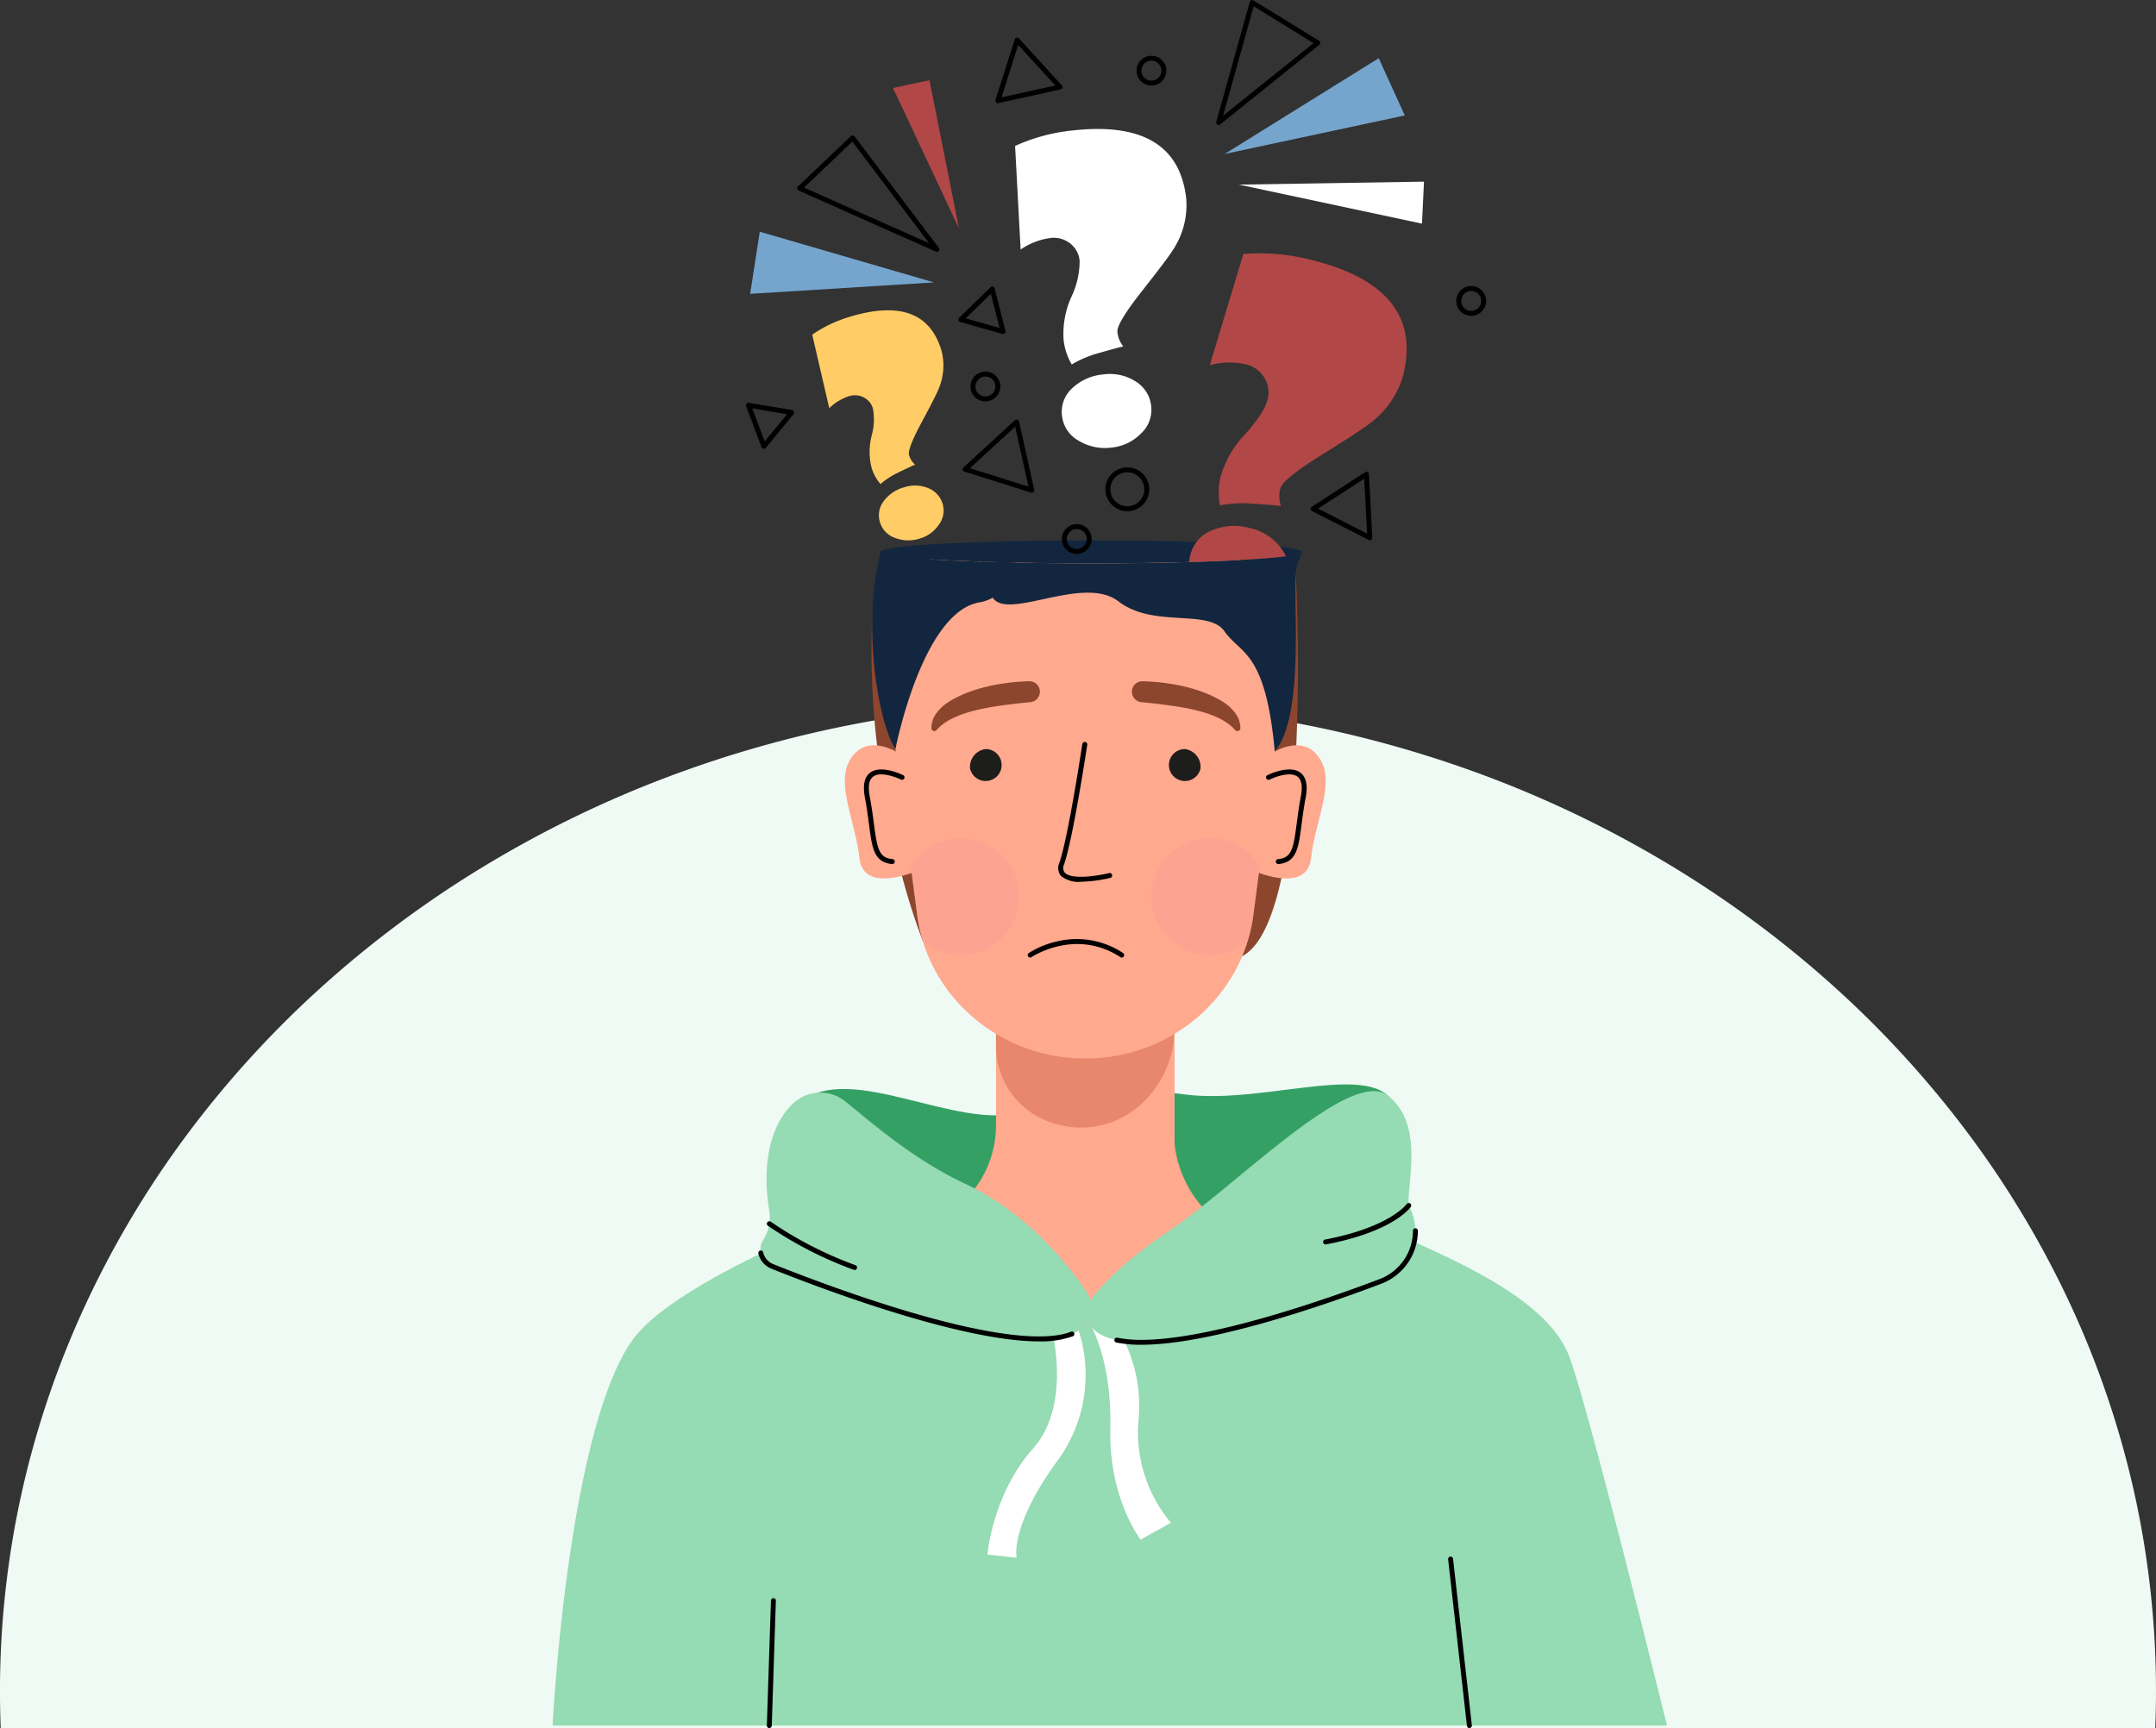 <svg xmlns="http://www.w3.org/2000/svg" xmlns:xlink="http://www.w3.org/1999/xlink" width="307" height="246.097" viewBox="0 0 307 246.097">
  <rect x="0" y="0" width="307" height="246.097" fill="#333333" stroke="none"/>
  <defs>
    <clipPath id="clip-path">
      <rect id="Rectángulo_401444" data-name="Rectángulo 401444" width="158.686" height="246.097" fill="none"/>
    </clipPath>
    <clipPath id="clip-path-2">
      <rect id="Rectángulo_401443" data-name="Rectángulo 401443" width="158.687" height="246.096" fill="none"/>
    </clipPath>
    <clipPath id="clip-path-3">
      <rect id="Rectángulo_401442" data-name="Rectángulo 401442" width="49.69" height="16.638" fill="none"/>
    </clipPath>
  </defs>
  <g id="Grupo_1110294" data-name="Grupo 1110294" transform="translate(-333.999 -1114.137)">
    <path id="Sustracción_1" data-name="Sustracción 1" d="M-1207.106,11846H-1513.9c-.07-1.756-.105-3.527-.105-5.26a130.388,130.388,0,0,1,3.119-28.361,131.615,131.615,0,0,1,8.944-26.42,137.513,137.513,0,0,1,14.153-23.906,145.242,145.242,0,0,1,18.744-20.83,152.54,152.54,0,0,1,22.718-17.184,158.393,158.393,0,0,1,26.075-12.977,163.164,163.164,0,0,1,28.814-8.2A168.267,168.267,0,0,1-1360.5,11700a168.254,168.254,0,0,1,30.935,2.859,163.161,163.161,0,0,1,28.813,8.2,158.391,158.391,0,0,1,26.074,12.977,152.563,152.563,0,0,1,22.718,17.184,145.255,145.255,0,0,1,18.743,20.83,137.562,137.562,0,0,1,14.152,23.906,131.614,131.614,0,0,1,8.944,26.42,130.388,130.388,0,0,1,3.119,28.361c0,1.742-.035,3.512-.105,5.26Z" transform="translate(1848 -10485.771)" fill="#effaf4"/>
    <g id="Grupo_1099294" data-name="Grupo 1099294" transform="translate(412.68 1114.137)">
      <g id="Grupo_1099293" data-name="Grupo 1099293" clip-path="url(#clip-path)">
        <g id="Grupo_1099292" data-name="Grupo 1099292" transform="translate(0 0.001)">
          <g id="Grupo_1099291" data-name="Grupo 1099291" clip-path="url(#clip-path-2)">
            <path id="Trazado_875854" data-name="Trazado 875854" d="M391.938,548.474c0,.907-13.438,1.642-30.014,1.642s-30.014-.735-30.014-1.642,13.438-1.642,30.014-1.642,30.014.735,30.014,1.642" transform="translate(-285.204 -469.883)" fill="#12263f"/>
            <path id="Trazado_875855" data-name="Trazado 875855" d="M775.5,487.2a.352.352,0,0,1-.16-.038l-8.069-4.113a.352.352,0,0,1-.031-.608l7.6-4.931a.352.352,0,0,1,.543.277l.473,9.044a.352.352,0,0,1-.351.37m-7.366-4.5,6.983,3.559-.409-7.827Z" transform="translate(-659.134 -410.269)"/>
            <path id="Trazado_875856" data-name="Trazado 875856" d="M448.445,47.367a.352.352,0,0,1-.335-.458l2.737-8.633a.352.352,0,0,1,.6-.131l6.108,6.687a.352.352,0,0,1-.184.581l-8.845,1.947a.354.354,0,0,1-.076.008m2.888-8.3-2.368,7.471,7.655-1.685Z" transform="translate(-385.038 -32.679)"/>
            <path id="Trazado_875857" data-name="Trazado 875857" d="M198.282,414.162a.365.365,0,0,1-.058,0,.352.352,0,0,1-.272-.223l-2.194-5.846a.352.352,0,0,1,.387-.471l6.16,1.023a.352.352,0,0,1,.214.571l-3.966,4.823a.351.351,0,0,1-.272.128m-1.65-5.751,1.765,4.705,3.192-3.882Z" transform="translate(-168.193 -350.254)"/>
            <path id="Trazado_875858" data-name="Trazado 875858" d="M417.043,296.769a.344.344,0,0,1-.1-.013l-6.01-1.7a.352.352,0,0,1-.15-.591l4.474-4.356a.352.352,0,0,1,.586.165l1.536,6.053a.352.352,0,0,1-.341.438m-5.327-2.221,4.837,1.365-1.236-4.871Z" transform="translate(-352.891 -249.203)"/>
            <path id="Trazado_875859" data-name="Trazado 875859" d="M424.81,435a.352.352,0,0,1-.105-.016l-9.5-2.985a.352.352,0,0,1-.132-.595l7.335-6.734a.352.352,0,0,1,.581.183l2.165,9.719a.352.352,0,0,1-.343.428M416,431.512l8.337,2.62-1.9-8.53Z" transform="translate(-356.566 -364.833)"/>
            <path id="Trazado_875860" data-name="Trazado 875860" d="M517.479,534.66a2.122,2.122,0,1,1,2.122-2.122,2.124,2.124,0,0,1-2.122,2.122m0-3.54a1.418,1.418,0,1,0,1.418,1.418,1.42,1.42,0,0,0-1.418-1.418" transform="translate(-442.836 -455.777)"/>
            <path id="Trazado_875861" data-name="Trazado 875861" d="M425.058,380.308a2.122,2.122,0,1,1,2.122-2.122,2.124,2.124,0,0,1-2.122,2.122m0-3.54a1.418,1.418,0,1,0,1.418,1.418,1.42,1.42,0,0,0-1.418-1.418" transform="translate(-363.421 -323.145)"/>
            <path id="Trazado_875862" data-name="Trazado 875862" d="M593.041,60.657a2.122,2.122,0,1,1,2.122-2.122,2.124,2.124,0,0,1-2.122,2.122m0-3.54a1.418,1.418,0,1,0,1.418,1.418,1.42,1.42,0,0,0-1.418-1.418" transform="translate(-507.765 -48.475)"/>
            <path id="Trazado_875863" data-name="Trazado 875863" d="M916.6,293.726a2.122,2.122,0,1,1,2.122-2.122,2.124,2.124,0,0,1-2.122,2.122m0-3.54a1.418,1.418,0,1,0,1.418,1.418,1.42,1.42,0,0,0-1.418-1.418" transform="translate(-785.792 -248.747)"/>
            <path id="Trazado_875864" data-name="Trazado 875864" d="M562.544,479.243a3.121,3.121,0,1,1,3.121-3.121,3.124,3.124,0,0,1-3.121,3.121m0-5.538a2.417,2.417,0,1,0,2.417,2.417,2.42,2.42,0,0,0-2.417-2.417" transform="translate(-480.701 -406.442)"/>
            <path id="Trazado_875865" data-name="Trazado 875865" d="M674.607,273.543a12.952,12.952,0,0,1-4.71,6.938q-1.209.98-6.857,4.492t-5.963,4.835a4.28,4.28,0,0,0,.089,2.492q-.914-.12-4.176-.346a17.442,17.442,0,0,0-4.514.257,9.675,9.675,0,0,1,.1-4.1,14.26,14.26,0,0,1,3.462-6q2.773-3.109,3.221-4.986a3.92,3.92,0,0,0-.51-3.177,4.166,4.166,0,0,0-2.62-1.827,10.778,10.778,0,0,0-5.1.117l4.781-15.828a29.129,29.129,0,0,1,9.341.764q16.424,3.916,13.454,16.372m-16.491,29.223a5.139,5.139,0,0,1-3.025,3.553,7.587,7.587,0,0,1-5.129.516A8.1,8.1,0,0,1,645.357,304a5.156,5.156,0,0,1-1.128-4.608,5.067,5.067,0,0,1,3.017-3.588,8.239,8.239,0,0,1,5.437-.378,7.571,7.571,0,0,1,4.362,2.7,5.269,5.269,0,0,1,1.071,4.643" transform="translate(-553.445 -220.24)" fill="#b14747"/>
            <path id="Trazado_875866" data-name="Trazado 875866" d="M492.409,140.474a11.576,11.576,0,0,1-1.852,7.263q-.719,1.191-4.4,5.859t-3.544,5.876a3.825,3.825,0,0,0,.831,2.067q-.8.176-3.615.978a15.585,15.585,0,0,0-3.717,1.587,8.646,8.646,0,0,1-1.162-3.481,12.746,12.746,0,0,1,1.087-6.1,11.953,11.953,0,0,0,1.193-5.169,3.5,3.5,0,0,0-1.394-2.516,3.723,3.723,0,0,0-2.757-.74,9.633,9.633,0,0,0-4.25,1.647l-.789-14.757a26.033,26.033,0,0,1,8.085-2.195q15-1.7,16.283,9.676m-4.986,29.575a4.593,4.593,0,0,1-1.464,3.906,6.781,6.781,0,0,1-4.154,1.992,7.239,7.239,0,0,1-4.733-.986,4.61,4.61,0,0,1-2.348-3.531,4.53,4.53,0,0,1,1.447-3.932,7.364,7.364,0,0,1,4.456-1.969,6.768,6.768,0,0,1,4.487.943,4.711,4.711,0,0,1,2.311,3.578" transform="translate(-402.179 -112.204)" fill="#fff"/>
            <path id="Trazado_875867" data-name="Trazado 875867" d="M281.162,319.769a8.425,8.425,0,0,1-.41,5.439q-.365.944-2.413,4.755t-1.8,4.659A2.784,2.784,0,0,0,277.4,336q-.554.228-2.467,1.158a11.346,11.346,0,0,0-2.463,1.607,6.293,6.293,0,0,1-1.273-2.348,9.275,9.275,0,0,1,.009-4.506,8.7,8.7,0,0,0,.2-3.855,2.549,2.549,0,0,0-1.317-1.627,2.708,2.708,0,0,0-2.07-.182,7.008,7.008,0,0,0-2.838,1.717l-2.429-10.477a18.942,18.942,0,0,1,5.517-2.594q10.533-3.111,12.892,4.878m.163,21.826a3.342,3.342,0,0,1-.556,2.984,4.935,4.935,0,0,1-2.726,1.953,5.269,5.269,0,0,1-3.517-.109,3.354,3.354,0,0,1-2.129-2.234,3.3,3.3,0,0,1,.54-3,5.359,5.359,0,0,1,2.944-1.974,4.924,4.924,0,0,1,3.335.109,3.427,3.427,0,0,1,2.108,2.272" transform="translate(-225.778 -269.831)" fill="#fc6"/>
            <path id="Trazado_875868" data-name="Trazado 875868" d="M671.875,17.792a.352.352,0,0,1-.339-.446L676.308.261a.352.352,0,0,1,.523-.2l9.341,5.749a.352.352,0,0,1,.036.574L672.095,17.715a.351.351,0,0,1-.22.078M676.86.9l-4.352,15.58L685.379,6.143Z" transform="translate(-577.026 -0.004)"/>
            <path id="Trazado_875869" data-name="Trazado 875869" d="M680.142,72.547l21.934-13.635,3.705,8.151Z" transform="translate(-584.433 -50.623)" fill="#75a5cd"/>
            <path id="Trazado_875870" data-name="Trazado 875870" d="M694.558,184.246l26.351-.423-.289,5.982Z" transform="translate(-596.821 -157.956)" fill="#fff"/>
            <path id="Trazado_875871" data-name="Trazado 875871" d="M267.414,153.662a.35.35,0,0,1-.143-.031l-19.538-8.7a.352.352,0,0,1-.1-.576l7.547-7.176a.352.352,0,0,1,.523.043l11.99,15.874a.352.352,0,0,1-.281.564M248.5,144.505l17.812,7.929-10.931-14.471Z" transform="translate(-212.693 -117.795)"/>
            <path id="Trazado_875872" data-name="Trazado 875872" d="M226.125,241.736l-24.8-7.216-1.37,8.848Z" transform="translate(-171.819 -201.52)" fill="#75a5cd"/>
            <path id="Trazado_875873" data-name="Trazado 875873" d="M353.918,102.27l-4.2-21.127-5.193,1.111Z" transform="translate(-296.045 -69.725)" fill="#b14747"/>
            <path id="Trazado_875874" data-name="Trazado 875874" d="M231.244,1119.5c-2.7-2.922-11.231-6.331-6.236-16.557s19.665-1.085,30.157-1.085,14.8-4.66,26.715-3.005,28.829-5.65,30.357,2.629-32.943,29.219-32.943,29.219Z" transform="translate(-192.023 -943.013)" fill="#35a064"/>
            <path id="Trazado_875875" data-name="Trazado 875875" d="M343.048,1035.411c-14.647-2.647-15.063-14.953-15.063-14.953v-22.24H302.559v19.789a14.97,14.97,0,0,1-12.6,14.78,85.427,85.427,0,0,1-11.333.97v3.206l6.45,21.607,64.435,9.264,13.81-29.114s-5.624-.662-20.272-3.309" transform="translate(-239.417 -857.75)" fill="#ffa98f"/>
            <path id="Trazado_875876" data-name="Trazado 875876" d="M474.136,1039.281v-.339H448.711v2.971a11.49,11.49,0,0,0,8.3,10.828,12.666,12.666,0,0,0,12.182-2.581,14.64,14.64,0,0,0,4.94-10.879" transform="translate(-385.569 -892.744)" fill="#e8876b"/>
            <path id="Trazado_875877" data-name="Trazado 875877" d="M383.114,593.848c-.057,1.292-.126,2.593-.212,3.892a117.585,117.585,0,0,1-1.391,12.448c-.155.891-.324,1.759-.505,2.595-1.194,5.5-2.964,9.705-5.565,11.1l0,0c-7.128,3.814-26.439,1.291-37.467-.585-4.412-.75-7.5-1.4-7.953-1.493h0l-.057-.011s0,0,0,0,0,0,0-.008a90.96,90.96,0,0,1-2.98-9.328v0a129.209,129.209,0,0,1-3.06-14.809q-.27-1.837-.494-3.772a114.938,114.938,0,0,1-.539-21.12l.154-.08c2.332-1.224,4.582-2.261,6.728-3.14,1.861-.763,3.644-1.406,5.332-1.948,1.037.045,2.131.087,3.275.126,1.492.049,3.068.092,4.715.126,3.366.073,7.028.112,10.857.112,6.317,0,12.18-.107,17.015-.29l4.743.739,7.352,1.143s.624,11.711.061,24.309" transform="translate(-277.223 -487.714)" fill="#8d462e"/>
            <path id="Trazado_875878" data-name="Trazado 875878" d="M396.917,589.66l-.494,3.779v0l-.458,3.5-1.681,12.848-.125.952-.792,6.053a22.259,22.259,0,0,1-.8,3.662q-.335,1.093-.771,2.138l0,0a23.711,23.711,0,0,1-9.647,11.069.057.057,0,0,1-.019.011,24.244,24.244,0,0,1-6.106,2.619,24.95,24.95,0,0,1-13.177,0,24.406,24.406,0,0,1-6.122-2.627,24.136,24.136,0,0,1-5.478-4.517,23.071,23.071,0,0,1-4.929-8.645s0,0,0,0,0,0,0-.008a.237.237,0,0,0-.01-.037,22.444,22.444,0,0,1-.8-3.664l-.792-6.053-.125-.956-1.681-12.845-.458-3.5-.044-.337-.45-3.444a33.973,33.973,0,0,1,4.164-21.414q.644-1.113,1.374-2.159c1.2.078,2.525.147,3.958.21,1.037.045,2.132.088,3.275.126,1.492.049,3.068.092,4.715.126,3.366.073,7.028.112,10.857.112,6.317,0,12.181-.107,17.015-.29,1.477-.055,2.859-.118,4.127-.186q.316.457.616.925a33.859,33.859,0,0,1,4.856,22.55" transform="translate(-293.584 -486.427)" fill="#ffa98f"/>
            <path id="Trazado_875879" data-name="Trazado 875879" d="M515.022,770.822a3.972,3.972,0,0,1-2.869-.818,1.784,1.784,0,0,1-.239-1.9c1.257-3.632,3.242-16.759,3.262-16.891a.352.352,0,1,1,.7.1c-.082.542-2.014,13.324-3.292,17.017a1.128,1.128,0,0,0,.094,1.194c.986,1.081,4.9.409,6.328.059a.352.352,0,0,1,.168.683,19.6,19.6,0,0,1-4.147.55" transform="translate(-439.742 -645.247)"/>
            <path id="Trazado_875880" data-name="Trazado 875880" d="M587.632,689.464c3.842.088,8.359.911,11.656,3.022a6.292,6.292,0,0,1,1.6,1.521,3.585,3.585,0,0,1,.728,2.148.428.428,0,0,1-.753.257c-2.212-2.58-7.354-3.255-10.614-3.678-.649-.085-2.1-.231-2.764-.3a1.49,1.49,0,0,1,.147-2.97" transform="translate(-503.674 -592.444)" fill="#8d462e"/>
            <path id="Trazado_875881" data-name="Trazado 875881" d="M397.292,689.464c-3.842.088-8.36.911-11.656,3.022a6.292,6.292,0,0,0-1.6,1.521,3.585,3.585,0,0,0-.728,2.148.428.428,0,0,0,.753.257c2.213-2.58,7.354-3.255,10.615-3.678.649-.085,2.1-.231,2.764-.3a1.49,1.49,0,0,0-.147-2.97" transform="translate(-329.367 -592.444)" fill="#8d462e"/>
            <path id="Trazado_875882" data-name="Trazado 875882" d="M628.544,760.864a2.275,2.275,0,1,1-2.216-2.786,2.551,2.551,0,0,1,2.216,2.786" transform="translate(-536.287 -651.402)" fill="#1d1d1b"/>
            <path id="Trazado_875883" data-name="Trazado 875883" d="M422.492,760.864a2.275,2.275,0,1,0,2.216-2.786,2.551,2.551,0,0,0-2.216,2.786" transform="translate(-363.039 -651.402)" fill="#1d1d1b"/>
            <path id="Trazado_875884" data-name="Trazado 875884" d="M707.1,757.478s6.611-6.362,9.795-1.262c2.165,3.469-.722,8.834-1.289,14.1-.572,5.311-8.506,1.677-8.506,1.677Z" transform="translate(-607.602 -648.101)" fill="#ffa98f"/>
            <path id="Trazado_875885" data-name="Trazado 875885" d="M723.671,792.188a.352.352,0,0,1-.031-.7c1.94-.176,2.2-1.429,2.669-5.024.147-1.129.314-2.409.591-3.876.273-1.443.112-2.4-.479-2.848-1.016-.768-3.209.045-3.968.424a.352.352,0,0,1-.314-.63c.128-.063,3.138-1.541,4.706-.355.821.621,1.072,1.812.746,3.54-.273,1.447-.439,2.716-.585,3.836-.439,3.366-.7,5.4-3.3,5.634h-.032" transform="translate(-620.353 -669.138)"/>
            <path id="Trazado_875886" data-name="Trazado 875886" d="M306.337,757.478s-6.611-6.362-9.795-1.262c-2.165,3.469.722,8.834,1.289,14.1.572,5.311,8.506,1.677,8.506,1.677Z" transform="translate(-254.131 -648.101)" fill="#ffa98f"/>
            <path id="Trazado_875887" data-name="Trazado 875887" d="M319.105,792.187h-.032c-2.6-.236-2.864-2.268-3.3-5.634-.146-1.12-.311-2.389-.585-3.836-.327-1.728-.076-2.919.746-3.54,1.568-1.187,4.579.292,4.706.355a.352.352,0,0,1-.314.63c-.76-.378-2.955-1.191-3.968-.423-.59.447-.751,1.4-.478,2.848.277,1.467.444,2.747.591,3.876.469,3.6.73,4.849,2.669,5.024a.352.352,0,0,1-.031.7" transform="translate(-270.713 -669.136)"/>
            <path id="Trazado_875888" data-name="Trazado 875888" d="M339.06,559.905c-1.143-.039-2.238-.081-3.275-.126-1.433-.063-2.76-.133-3.959-.21-4.493-.287-7.219-.659-7.219-1.067a49.715,49.715,0,0,0-1.037,6.447c-.711,9.6,1.314,18.855,3.168,21.638,0,0,3.774-19.461,11.926-20.885a5.924,5.924,0,0,0,1.921-.674,7.176,7.176,0,0,0,3.189-5c-1.647-.034-3.223-.078-4.715-.126" transform="translate(-277.913 -479.91)" fill="#12263f"/>
            <path id="Trazado_875889" data-name="Trazado 875889" d="M480.1,558.869a11.044,11.044,0,0,1-.625,1.591,4.953,4.953,0,0,0-.262,1.592c-.3,5.24,1.139,20.319-2.988,25.185l0,0v0c-1.307-14.382-4.869-13.811-7.148-17.09s-10.115-.426-15.1-4.273-15.742,2.781-17.916-.531a0,0,0,0,1,0,0,13.451,13.451,0,0,1-1.524-5.12c1.492.049,3.068.092,4.715.126,3.366.073,7.028.112,10.857.112,6.317,0,12.18-.107,17.015-.29,1.477-.055,2.859-.118,4.127-.186,5.269-.287,8.609-.679,8.855-1.114" transform="translate(-373.387 -480.226)" fill="#12263f"/>
            <path id="Trazado_875890" data-name="Trazado 875890" d="M494.2,952.986a.35.35,0,0,1-.191-.057c-6.416-4.17-12.582-.047-12.644,0a.352.352,0,0,1-.4-.581,12.877,12.877,0,0,1,4.131-1.683,11.927,11.927,0,0,1,9.294,1.678.352.352,0,0,1-.192.647" transform="translate(-413.156 -816.622)"/>
            <g id="Grupo_1099290" data-name="Grupo 1099290" transform="translate(51.01 119.375)" opacity="0.3" style="mix-blend-mode: multiply;isolation: isolate">
              <g id="Grupo_1099289" data-name="Grupo 1099289">
                <g id="Grupo_1099288" data-name="Grupo 1099288" clip-path="url(#clip-path-3)">
                  <path id="Trazado_875891" data-name="Trazado 875891" d="M621.452,852.309l-.917,7.005a22.267,22.267,0,0,1-.8,3.662,8.319,8.319,0,1,1,1.712-10.667" transform="translate(-571.762 -848.321)" fill="#f79598"/>
                  <path id="Trazado_875892" data-name="Trazado 875892" d="M377.917,856.641a8.319,8.319,0,0,1-13.708,6.338,22.447,22.447,0,0,1-.8-3.664l-.917-7.009a8.319,8.319,0,0,1,15.42,4.334" transform="translate(-362.497 -848.322)" fill="#f79598"/>
                </g>
              </g>
            </g>
            <path id="Trazado_875893" data-name="Trazado 875893" d="M158.687,1325.8H0s2.1-41.357,11.215-54.676c2.755-4.027,9.871-8.406,18.455-12.556a2.7,2.7,0,0,0,1.633,1.842c5.815,2.347,40.22,15.82,44.928,7.827a2.982,2.982,0,0,0,.372.641c5,6.573,30.825-2.361,41.284-6.335a7.716,7.716,0,0,0,4.814-5.614c9.262,4.117,19.383,9.24,22.061,16.3,2.792,7.36,13.925,52.572,13.925,52.572" transform="translate(0 -1080.055)" fill="#95dbb3"/>
            <path id="Trazado_875894" data-name="Trazado 875894" d="M546.615,1333.751a21.075,21.075,0,0,1,4.014,14.588,19.978,19.978,0,0,0,4.617,14.588l-4.315,2.4s-4.544-5.817-4.315-15.788-2.91-14.957-2.91-14.957Z" transform="translate(-467.195 -1146.067)" fill="#fff"/>
            <path id="Trazado_875895" data-name="Trazado 875895" d="M452.687,1339.656a20.607,20.607,0,0,1-2.585,19.389c-6.925,9.417-5.909,13.942-5.909,13.942l-4.155-.462s.714-8.571,6.463-15.05c5.817-6.555,2.493-17.82,2.493-17.82Z" transform="translate(-378.116 -1151.141)" fill="#fff"/>
            <path id="Trazado_875896" data-name="Trazado 875896" d="M540.64,1137.72a3.141,3.141,0,0,1,.077-3.822c1.439-1.842,4.748-5.467,11.144-9.726,9.28-6.179,25.831-23.382,31.12-19.247s2.642,12.606,2.973,15.649q.217.409.386.821a7.634,7.634,0,0,1-4.416,9.988c-10.459,3.972-36.286,12.907-41.284,6.335" transform="translate(-464.036 -948.897)" fill="#95dbb3"/>
            <path id="Trazado_875897" data-name="Trazado 875897" d="M257.329,1137.454a4.047,4.047,0,0,0-.566-3.289c-1.88-2.843-7.873-11-17.324-15.43-7.771-3.641-13.912-9.252-17.1-11.752a5.632,5.632,0,0,0-6.868-.078c-2.676,2.03-5.3,7.166-3.881,15.756a6,6,0,0,1-.9,4.138,2.4,2.4,0,0,0-.321,1.8,2.7,2.7,0,0,0,1.653,1.925c6.014,2.428,42.612,16.755,45.307,6.928" transform="translate(-180.72 -950.171)" fill="#95dbb3"/>
            <path id="Trazado_875898" data-name="Trazado 875898" d="M572.41,1259.661a17.678,17.678,0,0,1-3.541-.315.352.352,0,1,1,.142-.689,17.167,17.167,0,0,0,3.436.305c9.93,0,26.587-5.879,33.892-8.654a7.357,7.357,0,0,0,4.751-6.881.352.352,0,0,1,.349-.354h0a.352.352,0,0,1,.352.349,8.064,8.064,0,0,1-5.2,7.544c-7.345,2.79-24.09,8.695-34.179,8.695" transform="translate(-488.577 -1068.15)"/>
            <path id="Trazado_875899" data-name="Trazado 875899" d="M248.159,1278.442c-11.764,0-33.3-8.422-38.082-10.352a3.036,3.036,0,0,1-1.866-2.18.352.352,0,0,1,.689-.143,2.334,2.334,0,0,0,1.44,1.67c2.4.967,10.906,4.326,19.822,6.931,11.027,3.221,18.824,4.155,22.549,2.7a.352.352,0,1,1,.256.655,13.525,13.525,0,0,1-4.808.716" transform="translate(-178.906 -1087.41)"/>
            <path id="Trazado_875900" data-name="Trazado 875900" d="M780.2,1223.413a.352.352,0,0,1-.065-.7c9.209-1.76,11.579-5.017,11.6-5.05a.352.352,0,0,1,.58.4c-.1.143-2.5,3.518-12.05,5.342a.354.354,0,0,1-.066.006" transform="translate(-670.113 -1046.188)"/>
            <path id="Trazado_875901" data-name="Trazado 875901" d="M229.341,1242.907a.356.356,0,0,1-.118-.021,55.13,55.13,0,0,1-12.234-6.281.352.352,0,0,1,.412-.571,54.372,54.372,0,0,0,12.059,6.189.352.352,0,0,1-.118.683" transform="translate(-186.329 -1062.044)"/>
            <path id="Trazado_875902" data-name="Trazado 875902" d="M217.195,1636.115h-.012a.352.352,0,0,1-.34-.363l.581-17.758a.352.352,0,1,1,.7.023l-.581,17.758a.352.352,0,0,1-.351.34" transform="translate(-186.329 -1390.018)"/>
            <path id="Trazado_875903" data-name="Trazado 875903" d="M909.236,1599.751a.352.352,0,0,1-.349-.312l-2.678-23.713a.352.352,0,0,1,.7-.079l2.678,23.713a.352.352,0,0,1-.31.389l-.04,0" transform="translate(-778.686 -1353.655)"/>
          </g>
        </g>
      </g>
    </g>
  </g>
</svg>
